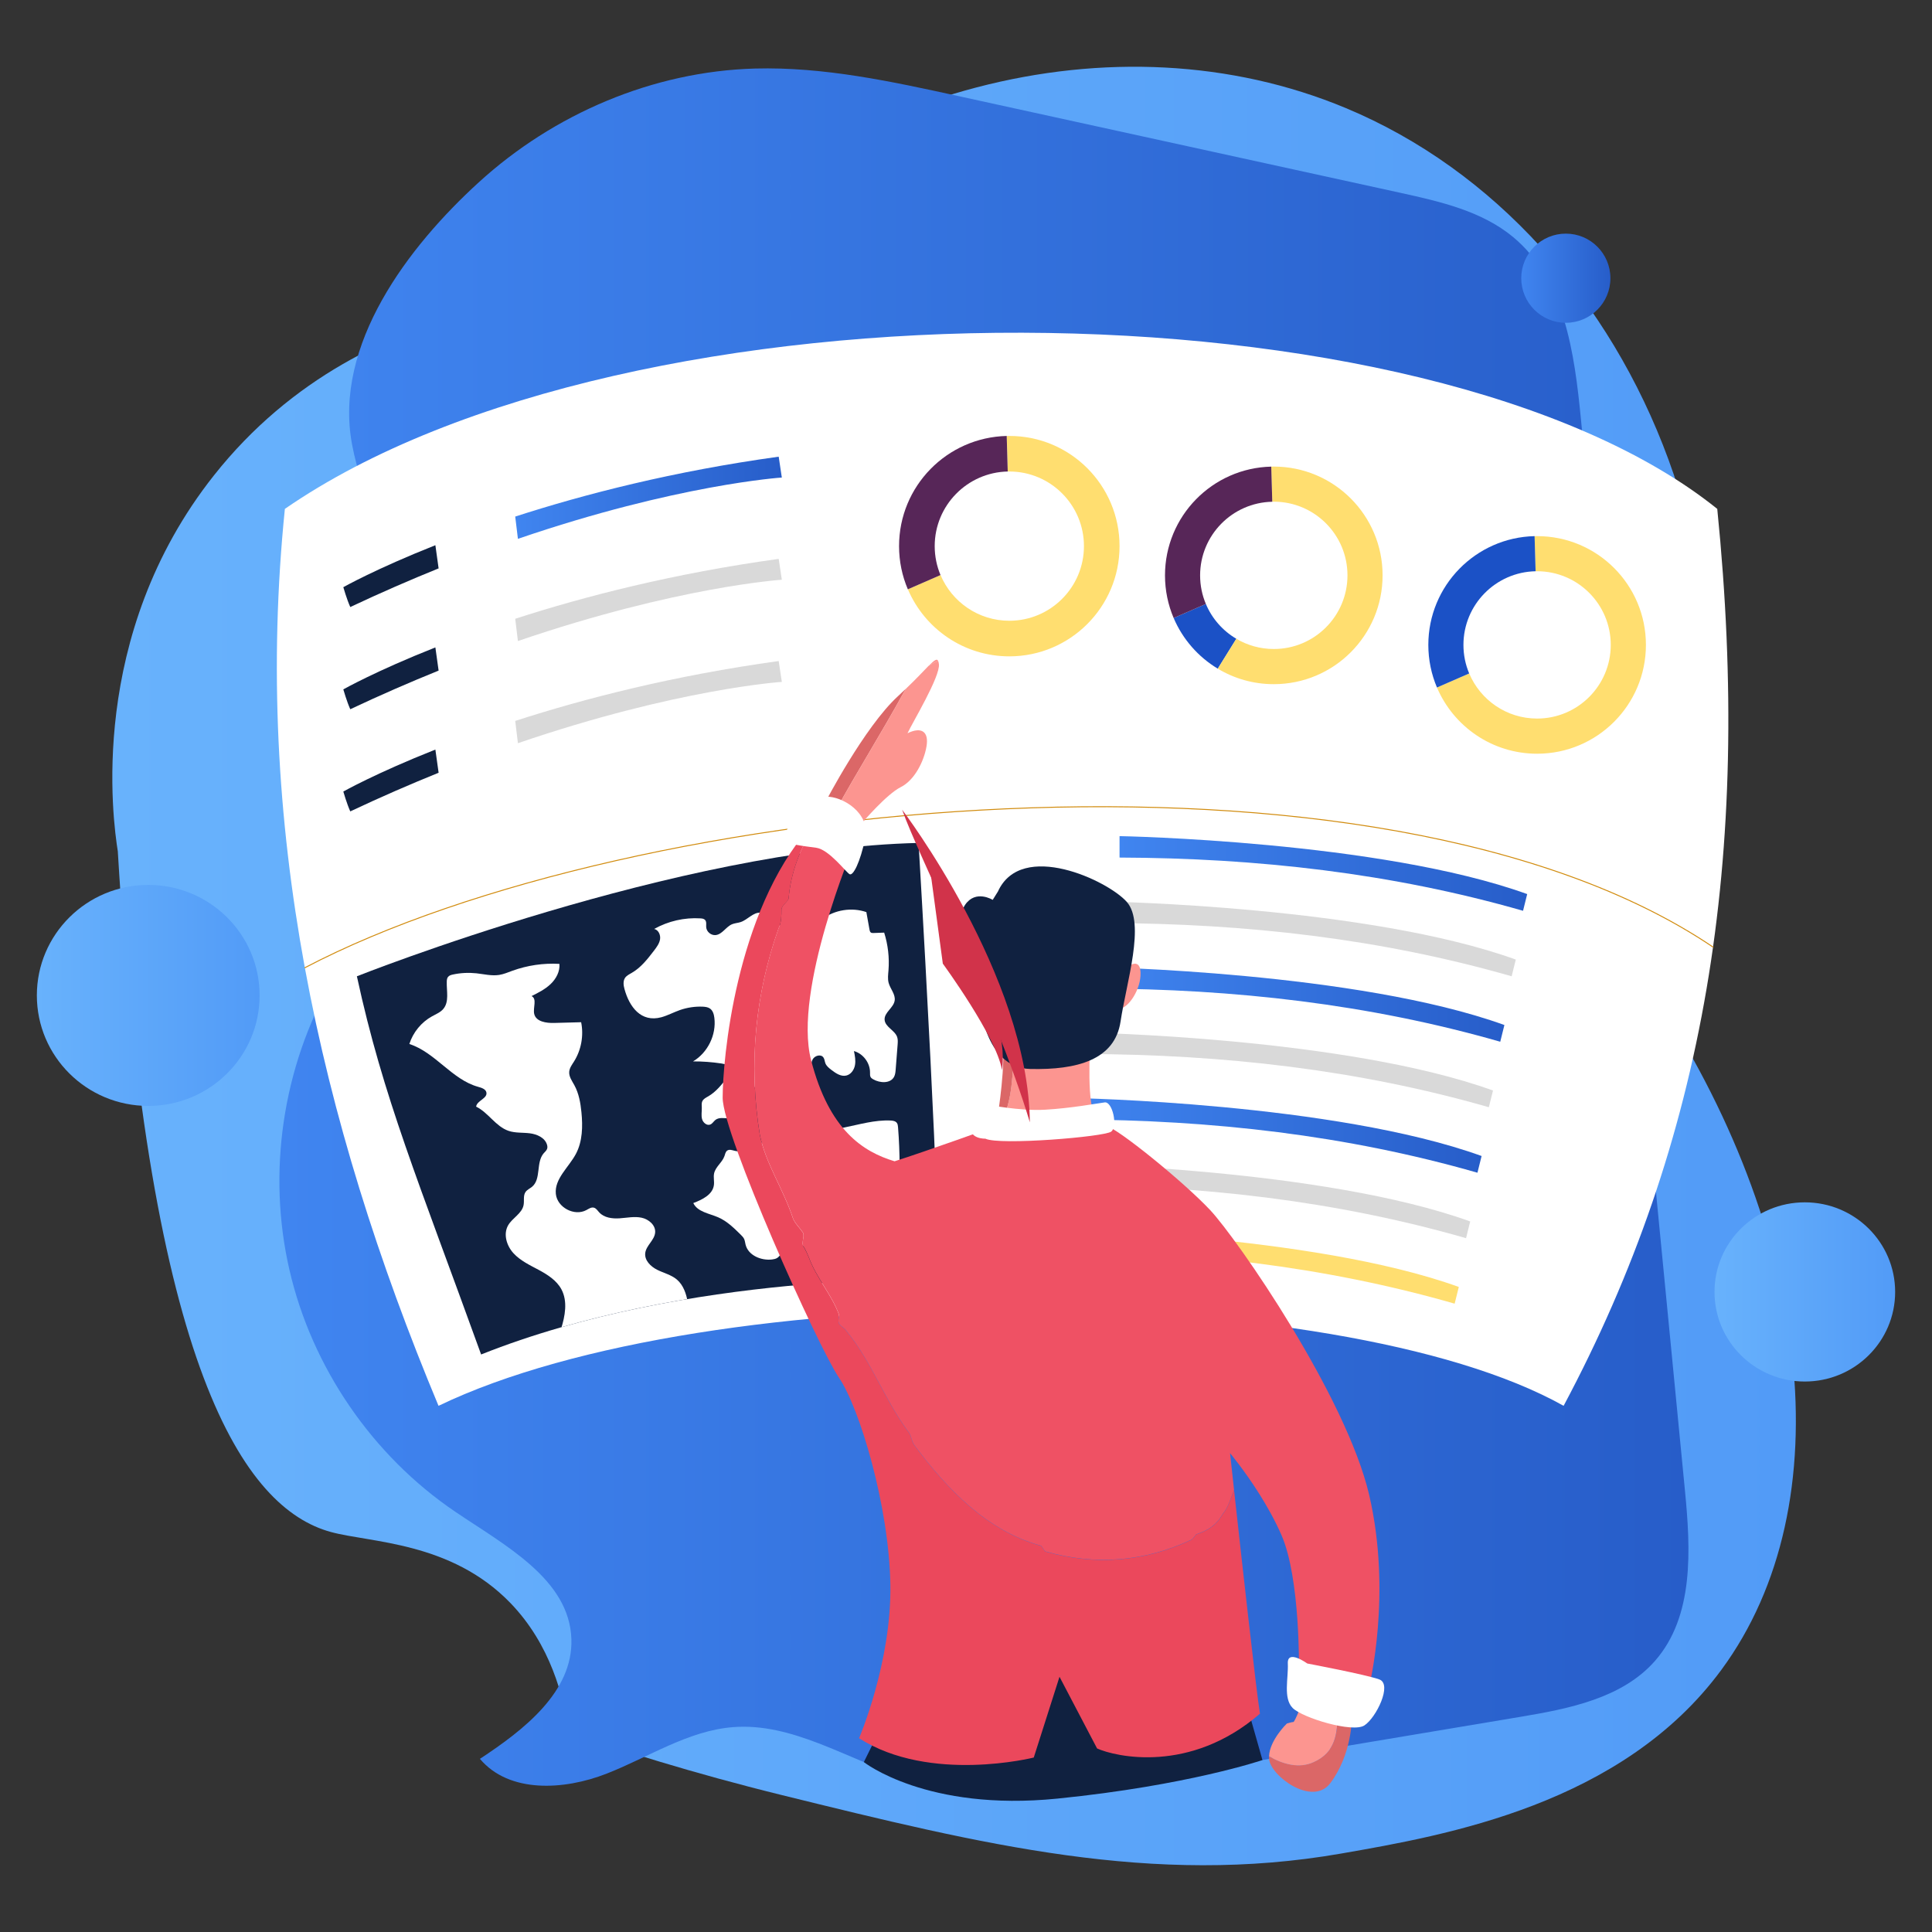 <?xml version="1.0" encoding="utf-8"?>
<!-- Generator: Adobe Illustrator 22.0.0, SVG Export Plug-In . SVG Version: 6.00 Build 0)  -->
<svg version="1.1" id="Layer_1" xmlns="http://www.w3.org/2000/svg" xmlns:xlink="http://www.w3.org/1999/xlink" x="0px" y="0px"
	 viewBox="0 0 4000 4000" style="enable-background:new 0 0 4000 4000;" xml:space="preserve">
<rect x="0" y="0" width="4000" height="4000" fill="#333333" stroke="none"/>
<style type="text/css">
	.st0{fill:#DB6767;}
	.st1{fill:url(#SVGID_1_);}
	.st2{fill:url(#SVGID_2_);}
	.st3{fill:#FFFFFF;}
	.st4{fill:url(#SVGID_3_);}
	.st5{fill:#102140;}
	.st6{fill:#D9D9D9;}
	.st7{fill:none;stroke:#D18B0D;stroke-width:2;stroke-linecap:round;stroke-linejoin:round;stroke-miterlimit:10;}
	.st8{fill:#FFDE70;}
	.st9{fill:#572658;}
	.st10{fill:#1B51C6;}
	.st11{fill:url(#SVGID_4_);}
	.st12{fill:url(#SVGID_5_);}
	.st13{fill:url(#SVGID_6_);}
	.st14{clip-path:url(#SVGID_8_);fill:#FFFFFF;}
	.st15{fill:#EB485C;}
	.st16{fill:#EF5164;}
	.st17{fill:#FC9590;}
	.st18{fill:url(#SVGID_9_);}
	.st19{fill:url(#SVGID_10_);}
	.st20{fill:url(#SVGID_11_);}
	.st21{fill:#D1334A;}
</style>
<path class="st0" d="M1950.1,1954.7c0,0,32.7,82.2,99.8,90.6c-1.5-37.4-1.5-37.4-1.5-37.4S1969,1985.5,1950.1,1954.7z"/>
<g>
	<linearGradient id="SVGID_1_" gradientUnits="userSpaceOnUse" x1="232.544" y1="2000" x2="3718.114" y2="2000">
		<stop  offset="0" style="stop-color:#68B2FC"/>
		<stop  offset="1" style="stop-color:#529BF7"/>
	</linearGradient>
	<path class="st1" d="M243.9,1762.5C307.9,2837,506.2,3122.8,684.9,3171.8c81.8,22.4,248.7,19.7,371.8,147
		c83.1,86,110.5,194.4,121,268c101.9,35,253.8,83.6,440.9,129.7c416.1,102.5,767.8,189.2,1158.6,121
		c216.8-37.8,581.3-101.3,786.8-380.4c253.1-343.6,187.9-909-147-1409.3c324.9-747.2-14.5-1567.4-631.2-1824.3
		C2311.9,26.1,1713,177.6,1316,612.6c-42-3.4-551.1-35.3-873.2,371.8C179.9,1316.6,233.8,1698.3,243.9,1762.5z"/>
	<linearGradient id="SVGID_2_" gradientUnits="userSpaceOnUse" x1="578.505" y1="1926.241" x2="3495.62" y2="1926.241">
		<stop  offset="0" style="stop-color:#4085F0"/>
		<stop  offset="1" style="stop-color:#275DC9"/>
	</linearGradient>
	<path class="st2" d="M728.8,919.7c21.1,113,78.1,215.3,126.8,319.5c48.7,104.1,90.4,217.2,77.5,331.4
		c-19.6,174.2-158.1,307.2-245.2,459.3c-102.9,179.5-135.2,398.3-88.5,599.9c46.6,201.6,171.7,383.9,343,500
		c102.8,69.7,236.5,139.6,240.6,263.7c3.6,109-98.3,188.2-189.4,248c60.6,71.8,174.2,65,261.7,30.9c87.5-34.1,169.4-89.5,263-96.6
		c122-9.3,232.7,64.8,349.2,102.3c181.5,58.4,378.1,27.5,566.2-4c237.7-39.8,475.4-79.6,713.1-119.4c101.7-17,211.7-38.6,279.7-116
		c81.1-92.5,73.9-230.3,62-352.8c-41.2-424.8-82.5-849.6-123.7-1274.3c-30.5-314.4-61.1-628.8-91.6-943.2
		c-13.3-137.3-34.2-289.4-140.3-377.5c-64.9-53.9-150.7-73.5-233.1-91.6c-305.1-66.8-610.2-133.5-915.2-200.3
		c-138.8-30.4-279.3-60.9-421.4-57.1c-211,5.8-416.8,93.8-572.1,235.7C845.8,510.1,690.3,713.5,728.8,919.7z"/>
	<g>
		<path class="st3" d="M3237.3,2910.6c-468.6-262.6-1769.1-269.7-2329.4,0c-248-593.6-384.2-1207.1-318.1-1857
			c713.3-492.8,2369-479.8,2965.6,0C3628.2,1776,3529.4,2362.7,3237.3,2910.6z"/>
		<linearGradient id="SVGID_3_" gradientUnits="userSpaceOnUse" x1="1066.644" y1="1030.58" x2="1618.645" y2="1030.58">
			<stop  offset="0" style="stop-color:#4085F0"/>
			<stop  offset="1" style="stop-color:#275DC9"/>
		</linearGradient>
		<path class="st4" d="M1612.2,945.5c-217.5,30.1-401.5,77.4-545.5,124l5.6,46.1c329.5-112.8,546.4-126.9,546.4-126.9
			S1618.6,988.7,1612.2,945.5z"/>
		<path class="st5" d="M710.8,1215.7c0,0,7.2,25.2,14.4,41.1c63.2-29.8,124.3-56.3,182.9-80l-6.7-48
			C777.8,1177.8,710.8,1215.7,710.8,1215.7z"/>
		<path class="st6" d="M1612.2,1157.1c-217.5,30.1-401.5,77.4-545.5,124l5.6,46.1c329.5-112.8,546.4-126.9,546.4-126.9
			S1618.6,1200.3,1612.2,1157.1z"/>
		<path class="st5" d="M710.8,1427.3c0,0,7.2,25.2,14.4,41.1c63.2-29.8,124.3-56.3,182.9-80l-6.7-48
			C777.8,1389.3,710.8,1427.3,710.8,1427.3z"/>
		<path class="st6" d="M1612.2,1368.6c-217.5,30.1-401.5,77.4-545.5,124l5.6,46.1c329.5-112.8,546.4-126.9,546.4-126.9
			S1618.6,1411.9,1612.2,1368.6z"/>
		<path class="st5" d="M710.8,1638.8c0,0,7.2,25.2,14.4,41.1c63.2-29.8,124.3-56.3,182.9-80l-6.7-48
			C777.8,1600.9,710.8,1638.8,710.8,1638.8z"/>
		<path class="st7" d="M631.1,2003.6c676.3-354.2,2224.9-509,2915.6-42.8"/>
		<g>
			<path class="st8" d="M2317.9,1130.7c0,126-102.2,228.2-228.2,228.2c-94.3,0-175.2-57.2-210-138.8l67.6-29.5
				c23.4,55.6,78.4,94.6,142.4,94.6c85.3,0,154.5-69.2,154.5-154.5c0-85.3-69.2-154.5-154.5-154.5c-1.1,0-2.1,0.1-3.2,0.1l-2.1-73.6
				c1.8,0,3.5-0.1,5.3-0.1C2215.8,902.4,2317.9,1004.6,2317.9,1130.7z"/>
			<path class="st9" d="M1935.2,1130.7c0,21.2,4.3,41.5,12,59.9l-67.6,29.5c-11.7-27.4-18.2-57.7-18.2-89.4
				c0-124.3,99.3-225.2,222.9-228.1l2.1,73.6C2002.7,978,1935.2,1046.4,1935.2,1130.7z"/>
		</g>
		<g>
			<path class="st10" d="M2496.6,1250.4l-66.7,29.1c18.7,43.9,50.9,80.6,91.4,104.9l38.4-61.9
				C2531.6,1306,2509.3,1280.7,2496.6,1250.4z"/>
			<path class="st8" d="M2637.2,966c-1.7,0-3.5,0.1-5.2,0.1l2.1,72.7c1.1,0,2.1-0.1,3.2-0.1c84.2,0,152.5,68.3,152.5,152.5
				c0,84.2-68.3,152.5-152.5,152.5c-28.3,0-54.8-7.7-77.6-21.2l-38.4,61.9c33.9,20.4,73.5,32.1,115.9,32.1
				c124.5,0,225.3-100.9,225.3-225.3S2761.7,966,2637.2,966z"/>
			<path class="st9" d="M2484.7,1191.3c0,21,4.2,40.9,11.9,59.1l-66.7,29.1c-11.5-27.1-17.9-56.9-17.9-88.2
				c0-122.7,98.1-222.4,220-225.2l2.1,72.7C2551.3,1040.5,2484.7,1108.1,2484.7,1191.3z"/>
		</g>
		<g>
			<path class="st8" d="M3407.7,1335.2c0,124.4-100.9,225.3-225.3,225.3c-93.1,0-173-56.5-207.3-137.1l66.7-29.1
				c23.1,54.9,77.4,93.4,140.6,93.4c84.2,0,152.5-68.3,152.5-152.5c0-84.2-68.3-152.5-152.5-152.5c-1.1,0-2.1,0.1-3.2,0.1l-2.1-72.7
				c1.7,0,3.5-0.1,5.2-0.1C3306.9,1109.9,3407.7,1210.8,3407.7,1335.2z"/>
			<path class="st10" d="M3029.9,1335.2c0,21,4.2,40.9,11.9,59.1l-66.7,29.1c-11.5-27.1-17.9-56.9-17.9-88.2
				c0-122.7,98.1-222.4,220-225.2l2.1,72.7C3096.5,1184.4,3029.9,1252,3029.9,1335.2z"/>
		</g>
		<linearGradient id="SVGID_4_" gradientUnits="userSpaceOnUse" x1="2317.934" y1="1808.426" x2="3161.946" y2="1808.426">
			<stop  offset="0" style="stop-color:#4085F0"/>
			<stop  offset="1" style="stop-color:#275DC9"/>
		</linearGradient>
		<path class="st11" d="M2317.9,1731.1c0,0,539.2,9.8,844,120c-8.6,34.6-8.6,34.6-8.6,34.6c-271.5-78-550.9-109.2-835.4-110.2
			L2317.9,1731.1z"/>
		<path class="st6" d="M2294.3,1866.7c0,0,539.2,9.8,844,120c-8.6,34.6-8.6,34.6-8.6,34.6c-271.5-78-550.9-109.2-835.4-110.2
			L2294.3,1866.7z"/>
		<linearGradient id="SVGID_5_" gradientUnits="userSpaceOnUse" x1="2270.722" y1="2079.557" x2="3114.733" y2="2079.557">
			<stop  offset="0" style="stop-color:#4085F0"/>
			<stop  offset="1" style="stop-color:#275DC9"/>
		</linearGradient>
		<path class="st12" d="M2270.7,2002.2c0,0,539.2,9.8,844,120c-8.6,34.6-8.6,34.6-8.6,34.6c-271.5-78-550.9-109.2-835.4-110.2
			L2270.7,2002.2z"/>
		<path class="st6" d="M2247.1,2137.8c0,0,539.2,9.8,844,120c-8.6,34.6-8.6,34.6-8.6,34.6c-271.5-78-550.9-109.2-835.4-110.2
			L2247.1,2137.8z"/>
		<linearGradient id="SVGID_6_" gradientUnits="userSpaceOnUse" x1="2223.51" y1="2350.689" x2="3067.521" y2="2350.689">
			<stop  offset="0" style="stop-color:#4085F0"/>
			<stop  offset="1" style="stop-color:#275DC9"/>
		</linearGradient>
		<path class="st13" d="M2223.5,2273.4c0,0,539.2,9.8,844,120c-8.6,34.6-8.6,34.6-8.6,34.6c-271.5-78-550.9-109.2-835.4-110.2
			V2273.4z"/>
		<path class="st6" d="M2199.9,2408.9c0,0,539.2,9.8,844,120c-8.6,34.6-8.6,34.6-8.6,34.6c-271.5-78-550.9-109.2-835.4-110.2V2408.9
			z"/>
		<path class="st8" d="M2176.3,2544.5c0,0,539.2,9.8,844,120c-8.6,34.6-8.6,34.6-8.6,34.6c-271.5-78-550.9-109.2-835.4-110.2V2544.5
			z"/>
		<g>
			<defs>
				<path id="SVGID_7_" d="M738.9,2021.3c0,0,665.6-264.8,1162.9-276.1c42.3,719.8,42.3,903.5,42.3,903.5s-520-15.1-948,155.6
					C866.4,2445.5,793,2271.4,738.9,2021.3z"/>
			</defs>
			<use xlink:href="#SVGID_7_"  style="overflow:visible;fill:#102140;"/>
			<clipPath id="SVGID_8_">
				<use xlink:href="#SVGID_7_"  style="overflow:visible;"/>
			</clipPath>
			<path class="st14" d="M1161.5,2751.6c8.5-26.8,14.1-57.3,0.9-82.1c-9.9-18.5-28.6-30.4-47-40.3c-18.5-9.9-38-19-52.2-34.4
				c-14.2-15.4-21.6-39.4-11.3-57.7c8.8-15.5,28.7-24.5,32.1-42c1.8-9.1-1.2-19.4,4-27.1c3.3-4.9,9.2-7.3,13.8-11.1
				c18.9-16.1,7.6-50.2,23.8-69.1c2.6-3,6-5.7,7.2-9.5c0.9-2.8,0.5-5.9-0.4-8.7c-4.5-14.2-20.5-21.3-35.3-23.2
				c-14.8-1.9-30.1-0.3-44.2-5.1c-26.6-9-41.8-37.8-67.1-50.1c1.4-12.5,23.4-16.7,21.3-29.1c-1.2-7.3-10.1-10-17.3-12
				c-54.2-15-88.7-71.4-142.3-88.6c7.7-24.2,24.9-45.2,47.1-57.4c8.1-4.5,17.1-8,23.1-15.1c12.8-14.9,6.6-37.4,7.3-57
				c0.1-3.3,0.5-6.8,2.6-9.4c2.4-3.1,6.5-4.2,10.3-5c15.8-3.4,32.2-4.2,48.3-2.5c15.7,1.7,31.6,5.8,47.2,3.4
				c9.4-1.5,18.3-5.3,27.3-8.6c31.1-11.3,64.5-16.2,97.5-14.3c1.4,15.6-6.8,30.9-18.1,41.7c-11.3,10.8-25.6,18-39.6,25
				c11.9,5.6,2.7,23.9,5.5,36.8c3.6,16.2,25,19.3,41.6,18.8c18.5-0.5,37-1,55.6-1.5c5.6,27.7,0.2,57.6-14.9,81.5
				c-4.2,6.6-9.2,13.3-9.8,21.1c-0.8,10,5.8,18.9,10.6,27.7c9.4,17.1,12.8,36.8,14.7,56.1c2.9,29.3,2.3,60.3-11.5,86.3
				c-14.8,27.8-44.6,51.4-41.5,82.7c2.8,28.1,38.5,47,63.3,33.5c4.8-2.6,9.9-6.3,15.3-5c4.9,1.2,7.7,6,11.1,9.7
				c10.2,11.3,27.1,13.4,42.3,12.4s30.5-4.4,45.4-1.3c14.9,3.1,29.5,15.5,28.2,30.7c-1.3,15.9-18.6,26.7-20.5,42.5
				c-1.8,15.1,11.2,27.9,24.8,34.7c13.6,6.8,29,10.3,40.6,20.1c13.5,11.4,19.5,29.4,22.6,46.8c0.8,4.7,1.5,9.8-0.7,14
				c-3.3,6.5-11.5,8.5-18.6,10c-37.5,7.5-74.1,19-109.1,34.4c-4.8,2.1-10,4.6-12.2,9.4c-2.1,4.4-1.1,9.5-1.8,14.2
				c-2.1,16.1-20.1,24.6-35.8,28.7c-22.8,6-46.3,9.3-69.8,9.8c-15.5,0.3-27,20-30.7-1C1141.6,2796.2,1155.9,2769.5,1161.5,2751.6z"
				/>
			<path class="st14" d="M1292.9,2047.6c-2.1-7.6-3.2-16.3,1.1-22.9c3.3-4.9,8.9-7.5,14-10.5c19-10.9,32.8-28.8,46.1-46.1
				c5.5-7.2,11.1-14.7,12.5-23.6c1.3-8.9-3.4-19.4-12.2-21.2c29-16.3,62.7-24,95.8-21.9c3.5,0.2,7.3,0.7,9.6,3.3
				c3.5,3.8,1.9,9.8,2.3,15c0.7,9.3,9.9,17.1,19.3,16.3c13.8-1.2,21.5-17.2,34.3-22.5c5.6-2.3,11.8-2.5,17.6-4.4
				c14.7-4.8,25.9-20.6,41.3-19.5c8.7,0.6,15.9,6.7,22.5,12.4c19.2,16.6,43.4,33.9,67.8,26.7c14.7-4.3,25.3-16.6,37.5-25.8
				c25.6-19.3,61-24.9,91.3-14.5c2.2,12.1,4.3,24.1,6.5,36.2c0.4,2.2,0.9,4.6,2.7,6c1.6,1.2,3.8,1.2,5.8,1.1
				c7.3-0.3,14.6-0.5,21.9-0.8c7.9,25.2,11,51.9,8.9,78.3c-0.7,8.5-1.9,17.3,0.3,25.6c3.4,12.7,14.6,23.9,12.5,36.9
				c-2.4,15.1-21.9,24.5-20.8,39.7c1.1,15,21.1,21.5,26,35.7c1.7,5.1,1.3,10.6,0.9,16c-1.3,17.1-2.7,34.1-4,51.2
				c-0.4,5.1-0.9,10.4-3.2,14.9c-7.5,14.5-29.3,13.5-43.5,5.3c-2-1.1-3.9-2.5-5.1-4.4c-1.6-2.8-1.3-6.2-1.3-9.4
				c0.2-19.9-14.1-39.2-33.3-44.6c2,9.7,3.9,19.6,2.1,29.3s-8.4,19.2-18,21.4c-11,2.6-21.7-4.7-30.7-11.6c-5.1-3.9-10.4-8.1-12.6-14
				c-1.5-4-1.6-8.6-4.1-12c-5.2-7.2-17.7-3.8-22.1,4c-4.3,7.8-3,17.3-1.6,26.1c1.4,9,2.9,18,4.3,26.9c0.8,5.1,1.5,10.7-1.2,15
				c-2.1,3.2-5.8,5.1-9.4,6.3c-12.4,4-26.8,1.3-36.8-7.1c-10-8.4-15.2-22.2-12.8-35.1c-19.8-3.9-41.4,2.7-55.7,16.9
				c-14.3,14.3-21,35.8-17.1,55.7c-8,0.9-16,1.9-24,2.8c1.4,9.3-10.4,14.9-19.7,14.7s-19.9-2.5-27.3,3.2c-3.8,3-6.3,7.8-10.7,9.6
				c-7.2,2.9-15.1-3.9-17.1-11.4s-0.3-15.4-0.5-23.2c-0.1-4.7-0.9-9.6,1.2-13.8c2.3-4.9,7.7-7.4,12.4-10.1
				c15.8-9.2,27.5-24,38.7-38.4c4.3-5.5,8.9-12.4,6.6-19c-2.4-7-11-9.4-18.4-10.5c-19.4-2.9-39-4.4-58.6-4.3
				c30.4-18.1,48.5-55,44.1-90.2c-0.9-7.3-3.1-15.1-9.2-19.3c-4.2-2.9-9.5-3.5-14.6-3.8c-16.1-0.7-32.3,1.7-47.5,7
				c-13,4.6-25.2,11.2-38.4,14.9C1327,2117.5,1302.9,2084.4,1292.9,2047.6z"/>
			<path class="st14" d="M1521.1,2382.6c-5.2-1.3-11-3.5-15.4-0.5c-3.6,2.5-4.4,7.3-5.8,11.5c-4.7,13.3-18.7,22.2-21.5,36.1
				c-1.6,8,0.8,16.3-0.4,24.3c-2.8,19.5-24.1,29.8-42.6,36.8c8.7,18.4,32.9,21.4,51.5,29.5c18.1,7.8,32.5,22,46.5,35.8
				c2.7,2.7,5.5,5.5,7.2,8.9c1.7,3.7,2,7.9,3,11.8c5.5,22.3,32.1,33.5,54.9,30.8c3.8-0.5,7.6-1.2,10.8-3.3
				c5.6-3.6,8.1-10.4,12.7-15.3c8.8-9.2,23-9.8,35.8-9.7c17.1,0.1,34.2,0.3,51.3,0.4c8.6,0.1,17.6,0.2,25.5,3.6
				c8,3.4,14.8,10.8,14.8,19.5c14.8-4.4,29.3-9.9,43.4-16.3c4.4-2,8.9-4.2,12.2-7.9c2.7-3,4.3-6.7,5.7-10.5
				c7-18.3,10.3-38.1,9.8-57.7c-0.2-7.7-0.9-15.9,3.1-22.4c4.4-7.3,13.2-10.3,20-15.5c16.8-12.9,18.9-37,18.9-58.2
				c0-26.8-1.1-53.7-3.2-80.4c-0.3-3.2-0.6-6.5-2.5-9.1c-2.9-3.9-8.4-4.7-13.3-4.9c-32.3-1.4-63.9,8.1-95.6,14.5
				c-42.9,8.8-85.6,5.9-128.5,11.7C1584.7,2350.6,1557.8,2391.5,1521.1,2382.6z"/>
		</g>
	</g>
	<g>
		<path class="st5" d="M1840.2,3543.6l-51.7,104.6c0,0,129.9,102.9,400.8,75.6s424.5-79.8,424.5-79.8l-39.8-140.2l-221.9-112.9
			L1840.2,3543.6z"/>
		<path class="st15" d="M2477.8,3176.5c-3,0-6,9-11.9,11.9c-95.6,44.8-197.1,53.7-301.6,23.9c-3-3-6-9-9-11.9
			c-110.5-29.9-194.1-116.5-262.8-209c-6-9-6-20.9-11.9-26.9c-50.8-68.7-74.6-143.3-128.4-209c-3-6-11.9-9-14.9-14.9s0-11.9,0-17.9
			c-14.9-41.8-47.8-77.6-62.7-119.4c-3-6-6-14.9-11.9-23.9c-3-9,3-17.9,0-26.9c-6-9-17.9-20.9-20.9-29.9
			c-20.9-62.7-56.7-113.5-68.7-173.2c-23.9-146.3-9-292.6,38.8-427c6-11.9,6-26.9,6-38.8c0-9,14.9-17.9,14.9-23.9
			c4.6-53.3,23.7-101.2,50.1-145.1c-2.1-0.4-4.3-0.7-6.6-1c-154.2,175.8-180.1,482.7-180.1,559.1c0,76.4,197.4,515.9,240.6,579.3
			c43.2,63.4,103.8,266.6,106.6,428c2.9,161.4-64.8,318.8-64.8,318.8c147,94,361.7,40,361.7,40l53.3-167.2c0,0,0,0,77.8,148.4
			c37.6,17,192.4,53.3,337.2-72c-7.6-46.4-38.5-325.5-53.6-462.8c-7.3,17.3-11.6,35.3-23.5,49.6
			C2519.6,3155.6,2504.6,3167.5,2477.8,3176.5z"/>
		<path class="st16" d="M2834.8,3095.4c-47.6-204.6-273.8-531-329.3-590.1c-55.5-59.1-191.7-169.3-215.4-174.4
			c-23.8-5-230.4,1.4-230.4,1.4s-142.1,51.2-207.6,72c-64.8-19.5-135.5-64.1-172.9-209.7c-37.5-145.5,87.9-442.4,87.9-442.4
			s-20.2-27-84.2-37.9c-26.4,43.9-45.5,91.8-50.1,145.1c0,6-14.9,14.9-14.9,23.9c0,11.9,0,26.9-6,38.8
			c-47.8,134.4-62.7,280.7-38.8,427c11.9,59.7,47.8,110.5,68.7,173.2c3,9,14.9,20.9,20.9,29.9c3,9-3,17.9,0,26.9
			c6,9,9,17.9,11.9,23.9c14.9,41.8,47.8,77.6,62.7,119.4c0,6-3,11.9,0,17.9s11.9,9,14.9,14.9c53.7,65.7,77.6,140.3,128.4,209
			c6,6,6,17.9,11.9,26.9c68.7,92.6,152.3,179.2,262.8,209c3,3,6,9,9,11.9c104.5,29.9,206,20.9,301.6-23.9c6-3,9-11.9,11.9-11.9
			c26.9-9,41.8-20.9,53.7-41.8c11.9-14.2,16.2-32.3,23.5-49.6c-1.3-11.8-2.5-22.6-3.5-32.1c-3-27.5-4.8-44.1-4.8-44.1
			s7,8.3,17.7,22.5c0-0.4,0-0.9,0-1.3c0,0.4,0,0.9,0,1.3c22.8,30.1,62.5,86.8,88.9,147.5c38.9,89.3,36,276.7,36,276.7l145.5,36
			C2834.8,3491.7,2882.4,3300,2834.8,3095.4z"/>
		<path class="st17" d="M2263.3,2301.3c-14.1-42.1-4.9-164.3-4.9-164.3s-79,12.6-156.1,8.2c-6.5,52.1-2.7,115.5-22.5,162.2
			C2111.3,2308.8,2191.1,2311,2263.3,2301.3z"/>
		<path class="st0" d="M2075.8,2142.9c7,63.2-9.7,163.7-9.7,163.7s5,0.3,13.8,0.7c19.8-46.7,16-110.1,22.5-162.2
			C2093.4,2144.7,2084.5,2144,2075.8,2142.9z"/>
		<path class="st3" d="M2040.1,2357.5c0,0-33.4,1.1-29.9-24.9c3.5-25.9,24-44.8,29.9-45.4c5.9-0.5,69.7,13.5,124.3,10.3
			c54.6-3.2,106.5-13,122.7-15.1c16.2-2.2,27.6,49.7,13.5,60.5S2069.1,2371.7,2040.1,2357.5z"/>
		<path class="st0" d="M1876.6,1425c-5.4,5.2-11.3,10.7-17.6,16.5c-69.5,63.7-150.8,220.5-150.8,220.5s9.8,7.1,22.3,15.8
			c44.9-81.9,94.3-159.7,141.1-245.1C1873.2,1430.1,1874.9,1427.5,1876.6,1425z"/>
		<path class="st17" d="M1922.4,1378.9c6.4-4.1,13.1-7.5,20.1-10.3C1939.9,1362.6,1934.6,1366.6,1922.4,1378.9z"/>
		<path class="st17" d="M1876.6,1425c-1.7,2.5-3.4,5-5,7.6c-46.8,85.4-96.2,163.2-141.1,245.1c20.8,14.4,48.9,33,51.3,29.8
			c3.9-5.1,54.1-63.4,83-77.8c29-14.4,48.3-54.1,53.4-84.2c5.2-30.1-9.7-41.8-39.3-27.4c9.7-21.2,68.2-117.8,65-143.1
			c-0.4-2.8-0.8-5-1.5-6.5c-7,2.7-13.7,6.2-20.1,10.3C1912.4,1388.9,1897.9,1404.6,1876.6,1425z"/>
		<path class="st3" d="M1637.4,1702c0,0,36.7-51.2,72-52.6c35.3-1.4,92.9,34.6,82.1,85.7c-10.8,51.2-25.2,78.5-32.4,74.9
			c-7.2-3.6-42.5-51.2-69.2-54.8c-26.7-3.6-59.8-7.2-64.8-15.1C1620.1,1732.3,1637.4,1702,1637.4,1702z"/>
		<path class="st17" d="M2331.9,2003.6c0,0,28.1-24.2,29.5,9.7c1.4,33.9-24.5,73.5-43.2,74.9
			C2299.5,2089.6,2331.9,2003.6,2331.9,2003.6z"/>
		<path class="st17" d="M2015.9,2003.6c0,0-27.4-24.2-28.8,9.7c-1.4,33.9,23.9,73.5,42.1,74.9S2015.9,2003.6,2015.9,2003.6z"/>
		<path class="st5" d="M2028.2,2071.6c0,0,8.6,139.4,104.8,141.6c96.2,2.2,175.1-18.4,187-98.3c11.9-80,51.9-203.2,13-247.5
			c-38.9-44.3-218.3-128.6-266.9-21.6c-6.4,10-10.8,17.3-10.8,17.3s-35.1-21.9-57,10C1976.4,1904.9,1968.8,2032.7,2028.2,2071.6z"/>
		<path class="st0" d="M2798.8,3556.5l-30-11c0.9,43.2-3.7,82.5-49.2,102.7c-29.5,13.6-62.4,4.8-92.2-12c-0.1,1.8-0.1,3.5,0.1,5.3
			c2.6,35.3,89.8,99.5,126.7,50.4C2799.6,3631.5,2798.8,3556.5,2798.8,3556.5z"/>
		<path class="st17" d="M2719.6,3648.3c45.5-20.2,50.1-59.5,49.2-102.7l-70.5-25.8c0,0-17.3,45.4-20.5,45.4
			c-3.2,0-13.5,3.2-13.5,3.2s-35.6,34.2-36.9,67.9C2657.2,3653.1,2690.1,3661.9,2719.6,3648.3z"/>
		<path class="st3" d="M2706.6,3444.1c0,0-41.8-30.3-40.3,0c1.4,30.3-10.1,72,10.1,92.2c20.2,20.2,123.9,51.9,148.4,36
			c24.5-15.9,58.1-85,31.2-95.1C2829.1,3467.2,2706.6,3444.1,2706.6,3444.1z"/>
	</g>
	<linearGradient id="SVGID_9_" gradientUnits="userSpaceOnUse" x1="76.291" y1="2060.9" x2="537.578" y2="2060.9">
		<stop  offset="0" style="stop-color:#68B2FC"/>
		<stop  offset="1" style="stop-color:#529BF7"/>
	</linearGradient>
	<ellipse class="st18" cx="306.9" cy="2060.9" rx="230.6" ry="228.8"/>
	<linearGradient id="SVGID_10_" gradientUnits="userSpaceOnUse" x1="3549.692" y1="2674.774" x2="3923.709" y2="2674.774">
		<stop  offset="0" style="stop-color:#68B2FC"/>
		<stop  offset="1" style="stop-color:#529BF7"/>
	</linearGradient>
	<ellipse class="st19" cx="3736.7" cy="2674.8" rx="187" ry="185.5"/>
	<linearGradient id="SVGID_11_" gradientUnits="userSpaceOnUse" x1="3149.552" y1="576.003" x2="3334.193" y2="576.003">
		<stop  offset="0" style="stop-color:#4085F0"/>
		<stop  offset="1" style="stop-color:#275DC9"/>
	</linearGradient>
	<ellipse class="st20" cx="3241.9" cy="576" rx="92.3" ry="92.3"/>
</g>
<path class="st21" d="M1923.7,1784.8l28.3,210.3c0,0,110.7,151.2,122.5,220.1C2095.4,2087,1923.7,1784.8,1923.7,1784.8z"/>
<path class="st21" d="M1867.8,1676.5c0,0,261.1,342.8,264.4,647.1C2060.4,2084.8,1900.2,1769.5,1867.8,1676.5z"/>
</svg>
